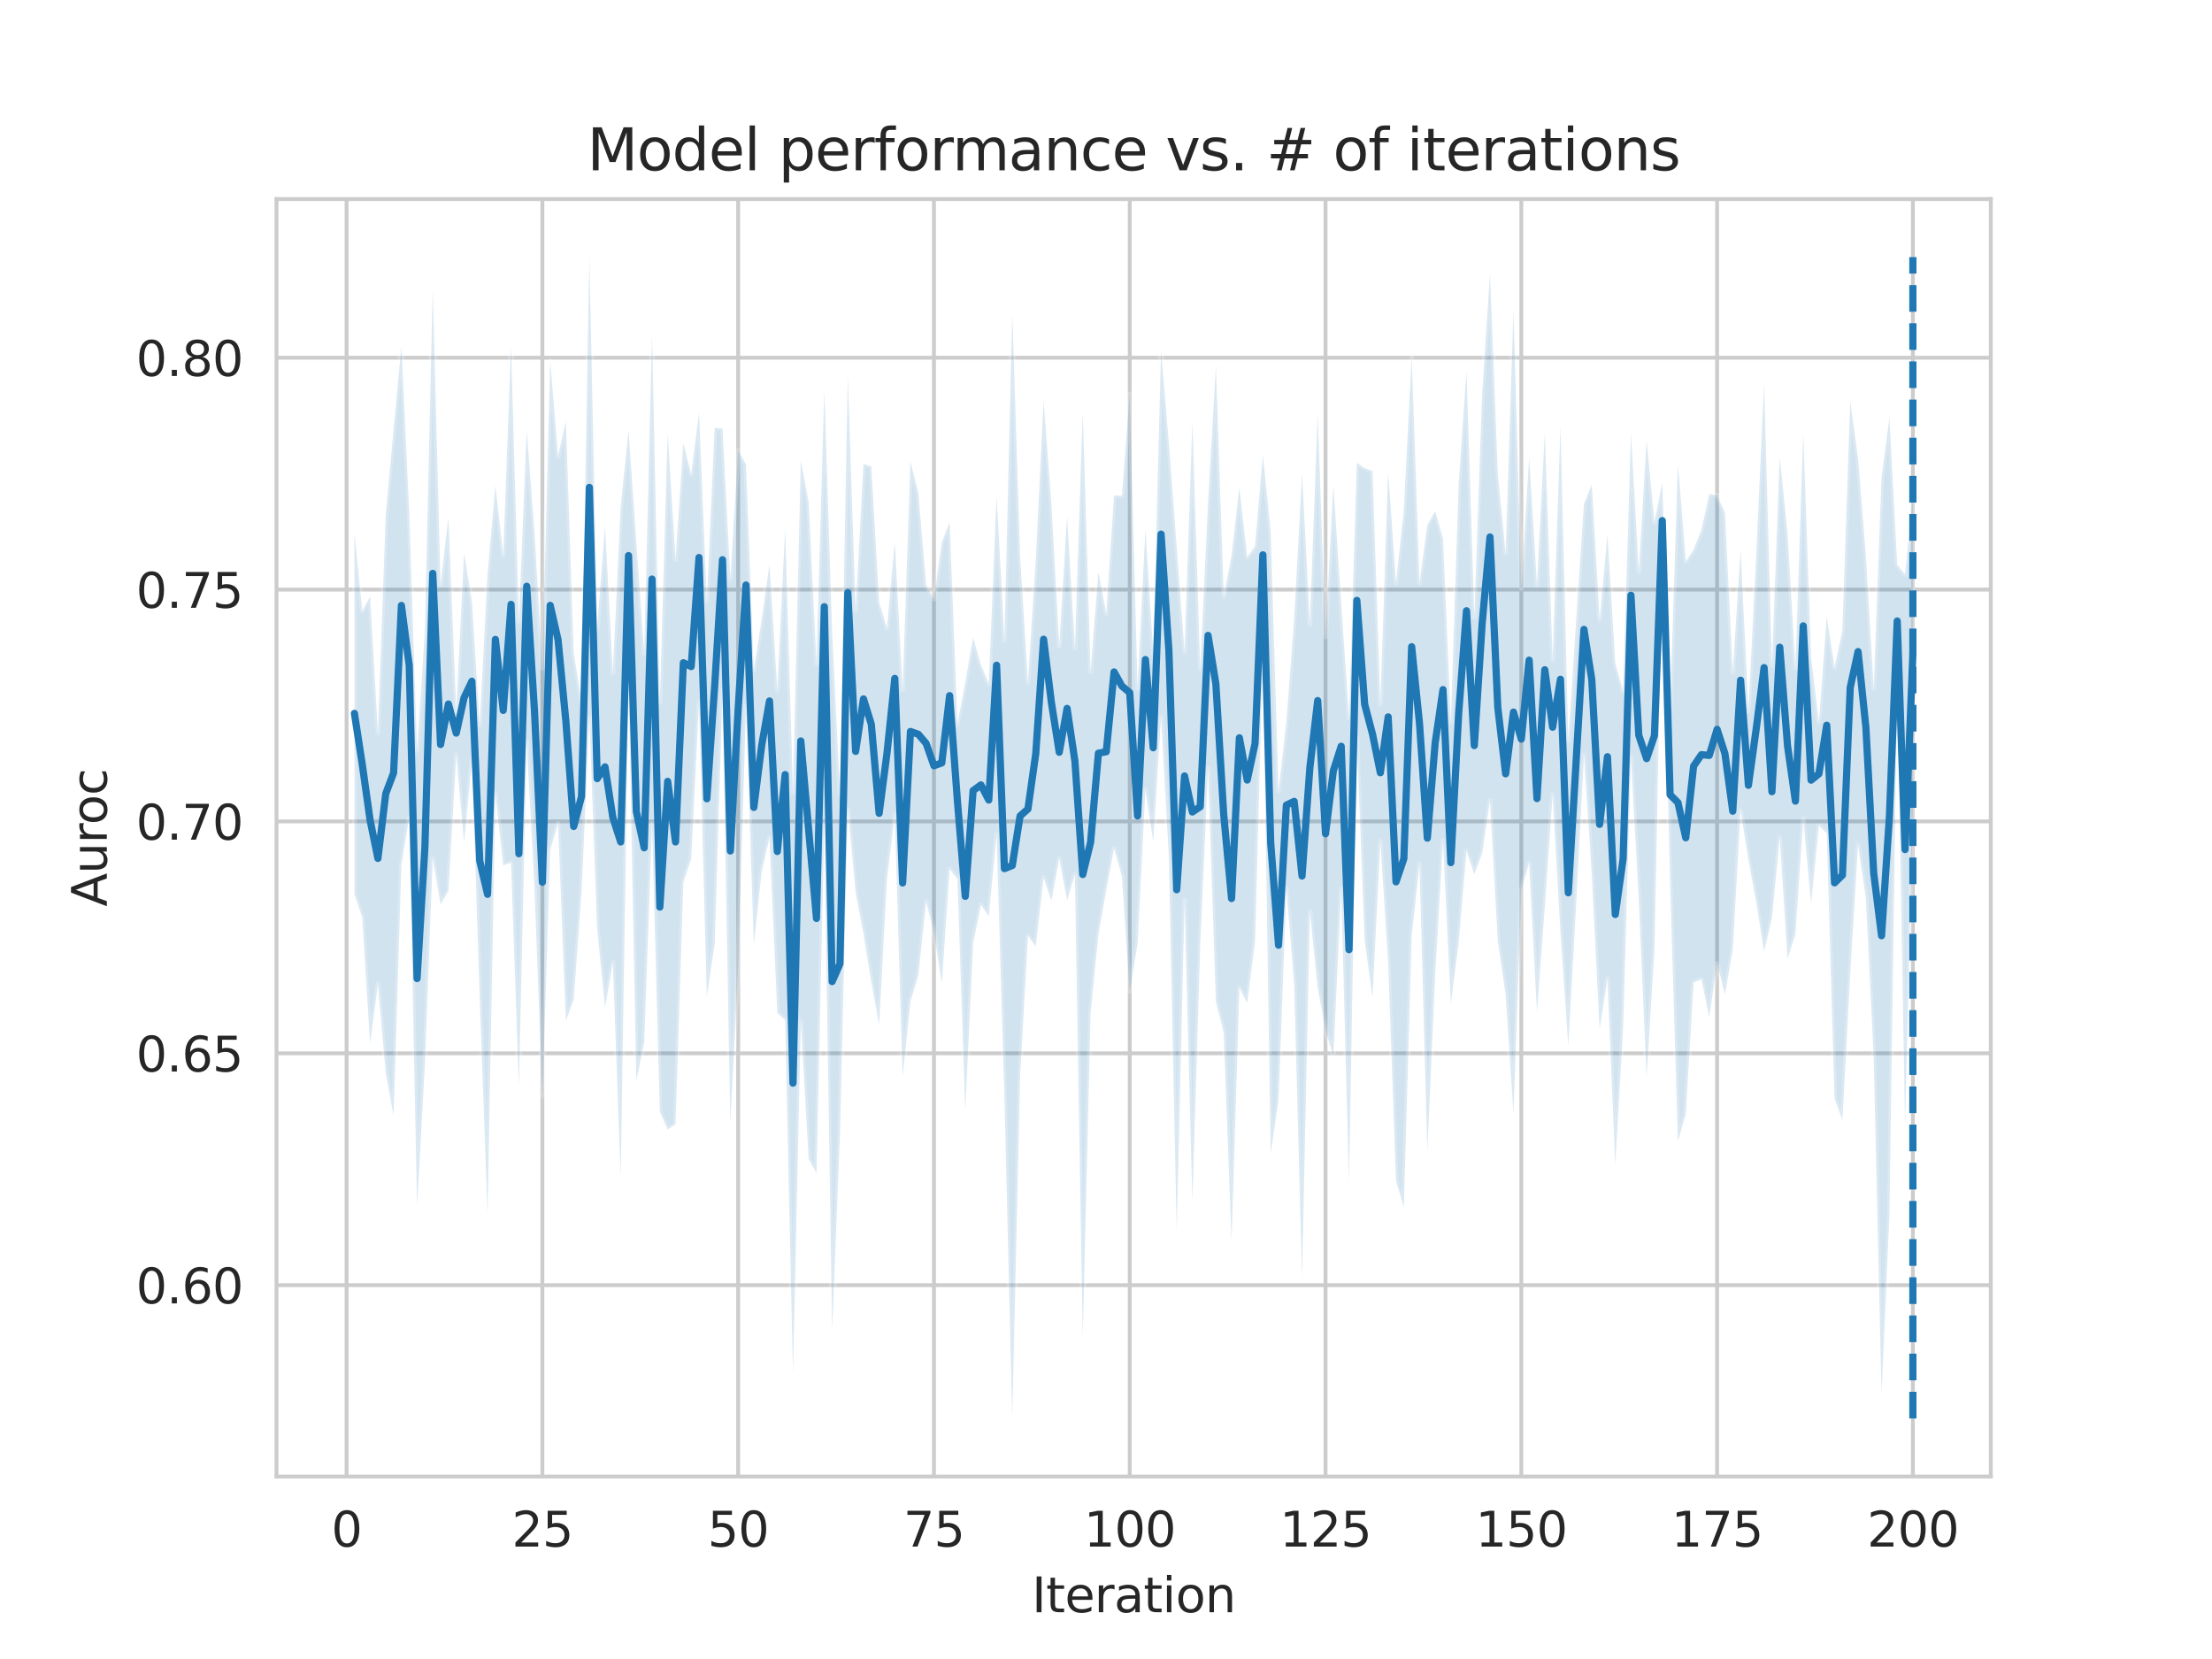 <?xml version="1.0" encoding="utf-8" standalone="no"?>
<!DOCTYPE svg PUBLIC "-//W3C//DTD SVG 1.1//EN"
  "http://www.w3.org/Graphics/SVG/1.1/DTD/svg11.dtd">
<svg xmlns:xlink="http://www.w3.org/1999/xlink" width="460.8pt" height="345.6pt" viewBox="0 0 460.8 345.6" xmlns="http://www.w3.org/2000/svg" version="1.1">
 <defs>
  <style type="text/css">*{stroke-linejoin: round; stroke-linecap: butt}</style>
 </defs>
 <g id="figure_1">
  <g id="patch_1">
   <path d="M 0 345.6 
L 460.8 345.6 
L 460.8 0 
L 0 0 
z
" style="fill: #ffffff"/>
  </g>
  <g id="axes_1">
   <g id="patch_2">
    <path d="M 57.6 307.584 
L 414.72 307.584 
L 414.72 41.472 
L 57.6 41.472 
z
" style="fill: #ffffff"/>
   </g>
   <g id="matplotlib.axis_1">
    <g id="xtick_1">
     <g id="line2d_1">
      <path d="M 72.201 307.584 
L 72.201 41.472 
" clip-path="url(#p8807014df1)" style="fill: none; stroke: #cccccc; stroke-width: 0.8; stroke-linecap: round"/>
     </g>
     <g id="text_1">
      <!-- 0 -->
      <g style="fill: #262626" transform="translate(69.02 322.182)scale(0.1 -0.1)">
       <defs>
        <path id="DejaVuSans-30" d="M 2034 4250 
Q 1547 4250 1301 3770 
Q 1056 3291 1056 2328 
Q 1056 1369 1301 889 
Q 1547 409 2034 409 
Q 2525 409 2770 889 
Q 3016 1369 3016 2328 
Q 3016 3291 2770 3770 
Q 2525 4250 2034 4250 
z
M 2034 4750 
Q 2819 4750 3233 4129 
Q 3647 3509 3647 2328 
Q 3647 1150 3233 529 
Q 2819 -91 2034 -91 
Q 1250 -91 836 529 
Q 422 1150 422 2328 
Q 422 3509 836 4129 
Q 1250 4750 2034 4750 
z
" transform="scale(0.016)"/>
       </defs>
       <use xlink:href="#DejaVuSans-30"/>
      </g>
     </g>
    </g>
    <g id="xtick_2">
     <g id="line2d_2">
      <path d="M 112.987 307.584 
L 112.987 41.472 
" clip-path="url(#p8807014df1)" style="fill: none; stroke: #cccccc; stroke-width: 0.8; stroke-linecap: round"/>
     </g>
     <g id="text_2">
      <!-- 25 -->
      <g style="fill: #262626" transform="translate(106.625 322.182)scale(0.1 -0.1)">
       <defs>
        <path id="DejaVuSans-32" d="M 1228 531 
L 3431 531 
L 3431 0 
L 469 0 
L 469 531 
Q 828 903 1448 1529 
Q 2069 2156 2228 2338 
Q 2531 2678 2651 2914 
Q 2772 3150 2772 3378 
Q 2772 3750 2511 3984 
Q 2250 4219 1831 4219 
Q 1534 4219 1204 4116 
Q 875 4013 500 3803 
L 500 4441 
Q 881 4594 1212 4672 
Q 1544 4750 1819 4750 
Q 2544 4750 2975 4387 
Q 3406 4025 3406 3419 
Q 3406 3131 3298 2873 
Q 3191 2616 2906 2266 
Q 2828 2175 2409 1742 
Q 1991 1309 1228 531 
z
" transform="scale(0.016)"/>
        <path id="DejaVuSans-35" d="M 691 4666 
L 3169 4666 
L 3169 4134 
L 1269 4134 
L 1269 2991 
Q 1406 3038 1543 3061 
Q 1681 3084 1819 3084 
Q 2600 3084 3056 2656 
Q 3513 2228 3513 1497 
Q 3513 744 3044 326 
Q 2575 -91 1722 -91 
Q 1428 -91 1123 -41 
Q 819 9 494 109 
L 494 744 
Q 775 591 1075 516 
Q 1375 441 1709 441 
Q 2250 441 2565 725 
Q 2881 1009 2881 1497 
Q 2881 1984 2565 2268 
Q 2250 2553 1709 2553 
Q 1456 2553 1204 2497 
Q 953 2441 691 2322 
L 691 4666 
z
" transform="scale(0.016)"/>
       </defs>
       <use xlink:href="#DejaVuSans-32"/>
       <use xlink:href="#DejaVuSans-35" x="63.623"/>
      </g>
     </g>
    </g>
    <g id="xtick_3">
     <g id="line2d_3">
      <path d="M 153.773 307.584 
L 153.773 41.472 
" clip-path="url(#p8807014df1)" style="fill: none; stroke: #cccccc; stroke-width: 0.8; stroke-linecap: round"/>
     </g>
     <g id="text_3">
      <!-- 50 -->
      <g style="fill: #262626" transform="translate(147.41 322.182)scale(0.1 -0.1)">
       <use xlink:href="#DejaVuSans-35"/>
       <use xlink:href="#DejaVuSans-30" x="63.623"/>
      </g>
     </g>
    </g>
    <g id="xtick_4">
     <g id="line2d_4">
      <path d="M 194.559 307.584 
L 194.559 41.472 
" clip-path="url(#p8807014df1)" style="fill: none; stroke: #cccccc; stroke-width: 0.8; stroke-linecap: round"/>
     </g>
     <g id="text_4">
      <!-- 75 -->
      <g style="fill: #262626" transform="translate(188.196 322.182)scale(0.1 -0.1)">
       <defs>
        <path id="DejaVuSans-37" d="M 525 4666 
L 3525 4666 
L 3525 4397 
L 1831 0 
L 1172 0 
L 2766 4134 
L 525 4134 
L 525 4666 
z
" transform="scale(0.016)"/>
       </defs>
       <use xlink:href="#DejaVuSans-37"/>
       <use xlink:href="#DejaVuSans-35" x="63.623"/>
      </g>
     </g>
    </g>
    <g id="xtick_5">
     <g id="line2d_5">
      <path d="M 235.344 307.584 
L 235.344 41.472 
" clip-path="url(#p8807014df1)" style="fill: none; stroke: #cccccc; stroke-width: 0.8; stroke-linecap: round"/>
     </g>
     <g id="text_5">
      <!-- 100 -->
      <g style="fill: #262626" transform="translate(225.801 322.182)scale(0.1 -0.1)">
       <defs>
        <path id="DejaVuSans-31" d="M 794 531 
L 1825 531 
L 1825 4091 
L 703 3866 
L 703 4441 
L 1819 4666 
L 2450 4666 
L 2450 531 
L 3481 531 
L 3481 0 
L 794 0 
L 794 531 
z
" transform="scale(0.016)"/>
       </defs>
       <use xlink:href="#DejaVuSans-31"/>
       <use xlink:href="#DejaVuSans-30" x="63.623"/>
       <use xlink:href="#DejaVuSans-30" x="127.246"/>
      </g>
     </g>
    </g>
    <g id="xtick_6">
     <g id="line2d_6">
      <path d="M 276.13 307.584 
L 276.13 41.472 
" clip-path="url(#p8807014df1)" style="fill: none; stroke: #cccccc; stroke-width: 0.8; stroke-linecap: round"/>
     </g>
     <g id="text_6">
      <!-- 125 -->
      <g style="fill: #262626" transform="translate(266.586 322.182)scale(0.1 -0.1)">
       <use xlink:href="#DejaVuSans-31"/>
       <use xlink:href="#DejaVuSans-32" x="63.623"/>
       <use xlink:href="#DejaVuSans-35" x="127.246"/>
      </g>
     </g>
    </g>
    <g id="xtick_7">
     <g id="line2d_7">
      <path d="M 316.916 307.584 
L 316.916 41.472 
" clip-path="url(#p8807014df1)" style="fill: none; stroke: #cccccc; stroke-width: 0.8; stroke-linecap: round"/>
     </g>
     <g id="text_7">
      <!-- 150 -->
      <g style="fill: #262626" transform="translate(307.372 322.182)scale(0.1 -0.1)">
       <use xlink:href="#DejaVuSans-31"/>
       <use xlink:href="#DejaVuSans-35" x="63.623"/>
       <use xlink:href="#DejaVuSans-30" x="127.246"/>
      </g>
     </g>
    </g>
    <g id="xtick_8">
     <g id="line2d_8">
      <path d="M 357.702 307.584 
L 357.702 41.472 
" clip-path="url(#p8807014df1)" style="fill: none; stroke: #cccccc; stroke-width: 0.8; stroke-linecap: round"/>
     </g>
     <g id="text_8">
      <!-- 175 -->
      <g style="fill: #262626" transform="translate(348.158 322.182)scale(0.1 -0.1)">
       <use xlink:href="#DejaVuSans-31"/>
       <use xlink:href="#DejaVuSans-37" x="63.623"/>
       <use xlink:href="#DejaVuSans-35" x="127.246"/>
      </g>
     </g>
    </g>
    <g id="xtick_9">
     <g id="line2d_9">
      <path d="M 398.487 307.584 
L 398.487 41.472 
" clip-path="url(#p8807014df1)" style="fill: none; stroke: #cccccc; stroke-width: 0.8; stroke-linecap: round"/>
     </g>
     <g id="text_9">
      <!-- 200 -->
      <g style="fill: #262626" transform="translate(388.944 322.182)scale(0.1 -0.1)">
       <use xlink:href="#DejaVuSans-32"/>
       <use xlink:href="#DejaVuSans-30" x="63.623"/>
       <use xlink:href="#DejaVuSans-30" x="127.246"/>
      </g>
     </g>
    </g>
    <g id="text_10">
     <!-- Iteration -->
     <g style="fill: #262626" transform="translate(214.951 335.861)scale(0.1 -0.1)">
      <defs>
       <path id="DejaVuSans-49" d="M 628 4666 
L 1259 4666 
L 1259 0 
L 628 0 
L 628 4666 
z
" transform="scale(0.016)"/>
       <path id="DejaVuSans-74" d="M 1172 4494 
L 1172 3500 
L 2356 3500 
L 2356 3053 
L 1172 3053 
L 1172 1153 
Q 1172 725 1289 603 
Q 1406 481 1766 481 
L 2356 481 
L 2356 0 
L 1766 0 
Q 1100 0 847 248 
Q 594 497 594 1153 
L 594 3053 
L 172 3053 
L 172 3500 
L 594 3500 
L 594 4494 
L 1172 4494 
z
" transform="scale(0.016)"/>
       <path id="DejaVuSans-65" d="M 3597 1894 
L 3597 1613 
L 953 1613 
Q 991 1019 1311 708 
Q 1631 397 2203 397 
Q 2534 397 2845 478 
Q 3156 559 3463 722 
L 3463 178 
Q 3153 47 2828 -22 
Q 2503 -91 2169 -91 
Q 1331 -91 842 396 
Q 353 884 353 1716 
Q 353 2575 817 3079 
Q 1281 3584 2069 3584 
Q 2775 3584 3186 3129 
Q 3597 2675 3597 1894 
z
M 3022 2063 
Q 3016 2534 2758 2815 
Q 2500 3097 2075 3097 
Q 1594 3097 1305 2825 
Q 1016 2553 972 2059 
L 3022 2063 
z
" transform="scale(0.016)"/>
       <path id="DejaVuSans-72" d="M 2631 2963 
Q 2534 3019 2420 3045 
Q 2306 3072 2169 3072 
Q 1681 3072 1420 2755 
Q 1159 2438 1159 1844 
L 1159 0 
L 581 0 
L 581 3500 
L 1159 3500 
L 1159 2956 
Q 1341 3275 1631 3429 
Q 1922 3584 2338 3584 
Q 2397 3584 2469 3576 
Q 2541 3569 2628 3553 
L 2631 2963 
z
" transform="scale(0.016)"/>
       <path id="DejaVuSans-61" d="M 2194 1759 
Q 1497 1759 1228 1600 
Q 959 1441 959 1056 
Q 959 750 1161 570 
Q 1363 391 1709 391 
Q 2188 391 2477 730 
Q 2766 1069 2766 1631 
L 2766 1759 
L 2194 1759 
z
M 3341 1997 
L 3341 0 
L 2766 0 
L 2766 531 
Q 2569 213 2275 61 
Q 1981 -91 1556 -91 
Q 1019 -91 701 211 
Q 384 513 384 1019 
Q 384 1609 779 1909 
Q 1175 2209 1959 2209 
L 2766 2209 
L 2766 2266 
Q 2766 2663 2505 2880 
Q 2244 3097 1772 3097 
Q 1472 3097 1187 3025 
Q 903 2953 641 2809 
L 641 3341 
Q 956 3463 1253 3523 
Q 1550 3584 1831 3584 
Q 2591 3584 2966 3190 
Q 3341 2797 3341 1997 
z
" transform="scale(0.016)"/>
       <path id="DejaVuSans-69" d="M 603 3500 
L 1178 3500 
L 1178 0 
L 603 0 
L 603 3500 
z
M 603 4863 
L 1178 4863 
L 1178 4134 
L 603 4134 
L 603 4863 
z
" transform="scale(0.016)"/>
       <path id="DejaVuSans-6f" d="M 1959 3097 
Q 1497 3097 1228 2736 
Q 959 2375 959 1747 
Q 959 1119 1226 758 
Q 1494 397 1959 397 
Q 2419 397 2687 759 
Q 2956 1122 2956 1747 
Q 2956 2369 2687 2733 
Q 2419 3097 1959 3097 
z
M 1959 3584 
Q 2709 3584 3137 3096 
Q 3566 2609 3566 1747 
Q 3566 888 3137 398 
Q 2709 -91 1959 -91 
Q 1206 -91 779 398 
Q 353 888 353 1747 
Q 353 2609 779 3096 
Q 1206 3584 1959 3584 
z
" transform="scale(0.016)"/>
       <path id="DejaVuSans-6e" d="M 3513 2113 
L 3513 0 
L 2938 0 
L 2938 2094 
Q 2938 2591 2744 2837 
Q 2550 3084 2163 3084 
Q 1697 3084 1428 2787 
Q 1159 2491 1159 1978 
L 1159 0 
L 581 0 
L 581 3500 
L 1159 3500 
L 1159 2956 
Q 1366 3272 1645 3428 
Q 1925 3584 2291 3584 
Q 2894 3584 3203 3211 
Q 3513 2838 3513 2113 
z
" transform="scale(0.016)"/>
      </defs>
      <use xlink:href="#DejaVuSans-49"/>
      <use xlink:href="#DejaVuSans-74" x="29.492"/>
      <use xlink:href="#DejaVuSans-65" x="68.701"/>
      <use xlink:href="#DejaVuSans-72" x="130.225"/>
      <use xlink:href="#DejaVuSans-61" x="171.338"/>
      <use xlink:href="#DejaVuSans-74" x="232.617"/>
      <use xlink:href="#DejaVuSans-69" x="271.826"/>
      <use xlink:href="#DejaVuSans-6f" x="299.609"/>
      <use xlink:href="#DejaVuSans-6e" x="360.791"/>
     </g>
    </g>
   </g>
   <g id="matplotlib.axis_2">
    <g id="ytick_1">
     <g id="line2d_10">
      <path d="M 57.6 267.724 
L 414.72 267.724 
" clip-path="url(#p8807014df1)" style="fill: none; stroke: #cccccc; stroke-width: 0.8; stroke-linecap: round"/>
     </g>
     <g id="text_11">
      <!-- 0.60 -->
      <g style="fill: #262626" transform="translate(28.334 271.523)scale(0.1 -0.1)">
       <defs>
        <path id="DejaVuSans-2e" d="M 684 794 
L 1344 794 
L 1344 0 
L 684 0 
L 684 794 
z
" transform="scale(0.016)"/>
        <path id="DejaVuSans-36" d="M 2113 2584 
Q 1688 2584 1439 2293 
Q 1191 2003 1191 1497 
Q 1191 994 1439 701 
Q 1688 409 2113 409 
Q 2538 409 2786 701 
Q 3034 994 3034 1497 
Q 3034 2003 2786 2293 
Q 2538 2584 2113 2584 
z
M 3366 4563 
L 3366 3988 
Q 3128 4100 2886 4159 
Q 2644 4219 2406 4219 
Q 1781 4219 1451 3797 
Q 1122 3375 1075 2522 
Q 1259 2794 1537 2939 
Q 1816 3084 2150 3084 
Q 2853 3084 3261 2657 
Q 3669 2231 3669 1497 
Q 3669 778 3244 343 
Q 2819 -91 2113 -91 
Q 1303 -91 875 529 
Q 447 1150 447 2328 
Q 447 3434 972 4092 
Q 1497 4750 2381 4750 
Q 2619 4750 2861 4703 
Q 3103 4656 3366 4563 
z
" transform="scale(0.016)"/>
       </defs>
       <use xlink:href="#DejaVuSans-30"/>
       <use xlink:href="#DejaVuSans-2e" x="63.623"/>
       <use xlink:href="#DejaVuSans-36" x="95.41"/>
       <use xlink:href="#DejaVuSans-30" x="159.033"/>
      </g>
     </g>
    </g>
    <g id="ytick_2">
     <g id="line2d_11">
      <path d="M 57.6 219.422 
L 414.72 219.422 
" clip-path="url(#p8807014df1)" style="fill: none; stroke: #cccccc; stroke-width: 0.8; stroke-linecap: round"/>
     </g>
     <g id="text_12">
      <!-- 0.65 -->
      <g style="fill: #262626" transform="translate(28.334 223.221)scale(0.1 -0.1)">
       <use xlink:href="#DejaVuSans-30"/>
       <use xlink:href="#DejaVuSans-2e" x="63.623"/>
       <use xlink:href="#DejaVuSans-36" x="95.41"/>
       <use xlink:href="#DejaVuSans-35" x="159.033"/>
      </g>
     </g>
    </g>
    <g id="ytick_3">
     <g id="line2d_12">
      <path d="M 57.6 171.12 
L 414.72 171.12 
" clip-path="url(#p8807014df1)" style="fill: none; stroke: #cccccc; stroke-width: 0.8; stroke-linecap: round"/>
     </g>
     <g id="text_13">
      <!-- 0.70 -->
      <g style="fill: #262626" transform="translate(28.334 174.919)scale(0.1 -0.1)">
       <use xlink:href="#DejaVuSans-30"/>
       <use xlink:href="#DejaVuSans-2e" x="63.623"/>
       <use xlink:href="#DejaVuSans-37" x="95.41"/>
       <use xlink:href="#DejaVuSans-30" x="159.033"/>
      </g>
     </g>
    </g>
    <g id="ytick_4">
     <g id="line2d_13">
      <path d="M 57.6 122.818 
L 414.72 122.818 
" clip-path="url(#p8807014df1)" style="fill: none; stroke: #cccccc; stroke-width: 0.8; stroke-linecap: round"/>
     </g>
     <g id="text_14">
      <!-- 0.75 -->
      <g style="fill: #262626" transform="translate(28.334 126.617)scale(0.1 -0.1)">
       <use xlink:href="#DejaVuSans-30"/>
       <use xlink:href="#DejaVuSans-2e" x="63.623"/>
       <use xlink:href="#DejaVuSans-37" x="95.41"/>
       <use xlink:href="#DejaVuSans-35" x="159.033"/>
      </g>
     </g>
    </g>
    <g id="ytick_5">
     <g id="line2d_14">
      <path d="M 57.6 74.516 
L 414.72 74.516 
" clip-path="url(#p8807014df1)" style="fill: none; stroke: #cccccc; stroke-width: 0.8; stroke-linecap: round"/>
     </g>
     <g id="text_15">
      <!-- 0.80 -->
      <g style="fill: #262626" transform="translate(28.334 78.316)scale(0.1 -0.1)">
       <defs>
        <path id="DejaVuSans-38" d="M 2034 2216 
Q 1584 2216 1326 1975 
Q 1069 1734 1069 1313 
Q 1069 891 1326 650 
Q 1584 409 2034 409 
Q 2484 409 2743 651 
Q 3003 894 3003 1313 
Q 3003 1734 2745 1975 
Q 2488 2216 2034 2216 
z
M 1403 2484 
Q 997 2584 770 2862 
Q 544 3141 544 3541 
Q 544 4100 942 4425 
Q 1341 4750 2034 4750 
Q 2731 4750 3128 4425 
Q 3525 4100 3525 3541 
Q 3525 3141 3298 2862 
Q 3072 2584 2669 2484 
Q 3125 2378 3379 2068 
Q 3634 1759 3634 1313 
Q 3634 634 3220 271 
Q 2806 -91 2034 -91 
Q 1263 -91 848 271 
Q 434 634 434 1313 
Q 434 1759 690 2068 
Q 947 2378 1403 2484 
z
M 1172 3481 
Q 1172 3119 1398 2916 
Q 1625 2713 2034 2713 
Q 2441 2713 2670 2916 
Q 2900 3119 2900 3481 
Q 2900 3844 2670 4047 
Q 2441 4250 2034 4250 
Q 1625 4250 1398 4047 
Q 1172 3844 1172 3481 
z
" transform="scale(0.016)"/>
       </defs>
       <use xlink:href="#DejaVuSans-30"/>
       <use xlink:href="#DejaVuSans-2e" x="63.623"/>
       <use xlink:href="#DejaVuSans-38" x="95.41"/>
       <use xlink:href="#DejaVuSans-30" x="159.033"/>
      </g>
     </g>
    </g>
    <g id="text_16">
     <!-- Auroc -->
     <g style="fill: #262626" transform="translate(22.255 188.869)rotate(-90)scale(0.1 -0.1)">
      <defs>
       <path id="DejaVuSans-41" d="M 2188 4044 
L 1331 1722 
L 3047 1722 
L 2188 4044 
z
M 1831 4666 
L 2547 4666 
L 4325 0 
L 3669 0 
L 3244 1197 
L 1141 1197 
L 716 0 
L 50 0 
L 1831 4666 
z
" transform="scale(0.016)"/>
       <path id="DejaVuSans-75" d="M 544 1381 
L 544 3500 
L 1119 3500 
L 1119 1403 
Q 1119 906 1312 657 
Q 1506 409 1894 409 
Q 2359 409 2629 706 
Q 2900 1003 2900 1516 
L 2900 3500 
L 3475 3500 
L 3475 0 
L 2900 0 
L 2900 538 
Q 2691 219 2414 64 
Q 2138 -91 1772 -91 
Q 1169 -91 856 284 
Q 544 659 544 1381 
z
M 1991 3584 
L 1991 3584 
z
" transform="scale(0.016)"/>
       <path id="DejaVuSans-63" d="M 3122 3366 
L 3122 2828 
Q 2878 2963 2633 3030 
Q 2388 3097 2138 3097 
Q 1578 3097 1268 2742 
Q 959 2388 959 1747 
Q 959 1106 1268 751 
Q 1578 397 2138 397 
Q 2388 397 2633 464 
Q 2878 531 3122 666 
L 3122 134 
Q 2881 22 2623 -34 
Q 2366 -91 2075 -91 
Q 1284 -91 818 406 
Q 353 903 353 1747 
Q 353 2603 823 3093 
Q 1294 3584 2113 3584 
Q 2378 3584 2631 3529 
Q 2884 3475 3122 3366 
z
" transform="scale(0.016)"/>
      </defs>
      <use xlink:href="#DejaVuSans-41"/>
      <use xlink:href="#DejaVuSans-75" x="68.408"/>
      <use xlink:href="#DejaVuSans-72" x="131.787"/>
      <use xlink:href="#DejaVuSans-6f" x="170.65"/>
      <use xlink:href="#DejaVuSans-63" x="231.832"/>
     </g>
    </g>
   </g>
   <g id="PolyCollection_1">
    <defs>
     <path id="m045a35b182" d="M 73.833 -234.629 
L 73.833 -159.353 
L 75.464 -154.469 
L 77.096 -128.189 
L 78.727 -140.602 
L 80.358 -122.115 
L 81.99 -113.155 
L 83.621 -165.499 
L 85.253 -175.303 
L 86.884 -94.219 
L 88.516 -123.991 
L 90.147 -166.802 
L 91.778 -157.197 
L 93.41 -160 
L 95.041 -188.379 
L 96.673 -170.097 
L 98.304 -187.137 
L 99.936 -137.948 
L 101.567 -92.544 
L 103.198 -180.355 
L 104.83 -165.326 
L 106.461 -165.896 
L 108.093 -119.315 
L 109.724 -190.993 
L 111.356 -160.248 
L 112.987 -117.259 
L 114.618 -168.524 
L 116.25 -174.059 
L 117.881 -132.916 
L 119.513 -137.405 
L 121.144 -159.795 
L 122.776 -196.095 
L 124.407 -152.018 
L 126.038 -135.782 
L 127.67 -145.099 
L 129.301 -100.365 
L 130.933 -203.789 
L 132.564 -120.541 
L 134.196 -128.471 
L 135.827 -173.98 
L 137.458 -114.004 
L 139.09 -110.293 
L 140.721 -111.404 
L 142.353 -161.787 
L 143.984 -166.702 
L 145.616 -199.338 
L 147.247 -138.059 
L 148.879 -148.914 
L 150.51 -201.686 
L 152.141 -111.646 
L 153.773 -144.12 
L 155.404 -198.585 
L 157.036 -148.767 
L 158.667 -164.015 
L 160.299 -171.142 
L 161.93 -134.593 
L 163.561 -133.048 
L 165.193 -59.336 
L 166.824 -132.851 
L 168.456 -104.224 
L 170.087 -101.189 
L 171.719 -174.063 
L 173.35 -68.346 
L 174.981 -109.573 
L 176.613 -177.013 
L 178.244 -159.762 
L 179.876 -151.063 
L 181.507 -141.047 
L 183.139 -132.164 
L 184.77 -162.589 
L 186.401 -175.843 
L 188.033 -121.393 
L 189.664 -137.023 
L 191.296 -142.347 
L 192.927 -157.768 
L 194.559 -151.371 
L 196.19 -140.76 
L 197.821 -164.552 
L 199.453 -162.494 
L 201.084 -114.308 
L 202.716 -149.08 
L 204.347 -157.108 
L 205.979 -154.738 
L 207.61 -171.748 
L 209.241 -117.143 
L 210.873 -50.112 
L 212.504 -121.528 
L 214.136 -150.661 
L 215.767 -148.437 
L 217.399 -162.785 
L 219.03 -157.941 
L 220.661 -166.776 
L 222.293 -158.009 
L 223.924 -163.462 
L 225.556 -67.069 
L 227.187 -134.521 
L 228.819 -150.945 
L 230.45 -160.249 
L 232.081 -168.855 
L 233.713 -163.015 
L 235.344 -139.062 
L 236.976 -149.018 
L 238.607 -181.088 
L 240.239 -170.321 
L 241.87 -196.227 
L 243.501 -166.974 
L 245.133 -88.979 
L 246.764 -158.087 
L 248.396 -95.278 
L 250.027 -148.749 
L 251.659 -185.606 
L 253.29 -136.923 
L 254.921 -130.514 
L 256.553 -87.012 
L 258.184 -139.792 
L 259.816 -136.666 
L 261.447 -149.611 
L 263.079 -209.201 
L 264.71 -105.3 
L 266.341 -116.508 
L 267.973 -160.582 
L 269.604 -140.605 
L 271.236 -79.338 
L 272.867 -155.737 
L 274.499 -139.906 
L 276.13 -130.93 
L 277.761 -125.601 
L 279.393 -160.439 
L 281.024 -99.428 
L 282.656 -191.884 
L 284.287 -149.647 
L 285.919 -137.848 
L 287.55 -170.337 
L 289.181 -145.214 
L 290.813 -99.592 
L 292.444 -94.119 
L 294.076 -150.576 
L 295.707 -165.634 
L 297.339 -105.752 
L 298.97 -142.595 
L 300.601 -170.484 
L 302.233 -136.531 
L 303.864 -149.239 
L 305.496 -168.354 
L 307.127 -163.481 
L 308.759 -167.839 
L 310.39 -178.834 
L 312.021 -149.595 
L 313.653 -138.425 
L 315.284 -113.583 
L 316.916 -160.196 
L 318.547 -165.878 
L 320.179 -134.783 
L 321.81 -156.708 
L 323.441 -180.09 
L 325.073 -151.396 
L 326.704 -127.802 
L 328.336 -157.241 
L 329.967 -188.279 
L 331.599 -163.438 
L 333.23 -131.213 
L 334.862 -141.726 
L 336.493 -102.83 
L 338.124 -131.759 
L 339.756 -187.844 
L 341.387 -158.343 
L 343.019 -121.309 
L 344.65 -147.863 
L 346.282 -229.274 
L 347.913 -161.886 
L 349.544 -107.874 
L 351.176 -113.505 
L 352.807 -140.917 
L 354.439 -141.591 
L 356.07 -133.762 
L 357.702 -144.909 
L 359.333 -138.429 
L 360.964 -147.739 
L 362.596 -176.795 
L 364.227 -166.516 
L 365.859 -157.697 
L 367.49 -147.39 
L 369.122 -154.362 
L 370.753 -171.172 
L 372.384 -145.966 
L 374.016 -150.973 
L 375.647 -175.053 
L 377.279 -157.386 
L 378.91 -173.626 
L 380.542 -171.949 
L 382.173 -116.788 
L 383.804 -112.267 
L 385.436 -142.823 
L 387.067 -169.595 
L 388.699 -158.439 
L 390.33 -125.258 
L 391.962 -55.206 
L 393.593 -92.354 
L 395.224 -204.535 
L 396.856 -111.258 
L 398.487 -176.962 
L 398.487 -241.657 
L 398.487 -241.657 
L 396.856 -225.983 
L 395.224 -227.933 
L 393.593 -258.554 
L 391.962 -246.127 
L 390.33 -202.144 
L 388.699 -229.673 
L 387.067 -250.111 
L 385.436 -261.934 
L 383.804 -214.301 
L 382.173 -206.589 
L 380.542 -217.087 
L 378.91 -195.169 
L 377.279 -208.766 
L 375.647 -255.387 
L 374.016 -206.446 
L 372.384 -234.33 
L 370.753 -250.359 
L 369.122 -206.985 
L 367.49 -265.667 
L 365.859 -229.985 
L 364.227 -197.502 
L 362.596 -230.992 
L 360.964 -205.489 
L 359.333 -238.789 
L 357.702 -242.428 
L 356.07 -242.696 
L 354.439 -235.189 
L 352.807 -231.101 
L 351.176 -228.65 
L 349.544 -248.955 
L 347.913 -198.189 
L 346.282 -245.018 
L 344.65 -236.828 
L 343.019 -253.819 
L 341.387 -226.536 
L 339.756 -255.354 
L 338.124 -201.642 
L 336.493 -207.375 
L 334.862 -234.209 
L 333.23 -216.521 
L 331.599 -244.615 
L 329.967 -240.676 
L 328.336 -216.193 
L 326.704 -191.429 
L 325.073 -256.791 
L 323.441 -208.14 
L 321.81 -255.436 
L 320.179 -223.709 
L 318.547 -250.287 
L 316.916 -223.07 
L 315.284 -280.94 
L 313.653 -230.377 
L 312.021 -246.734 
L 310.39 -288.635 
L 308.759 -263.531 
L 307.127 -217.082 
L 305.496 -268.387 
L 303.864 -244.583 
L 302.233 -195.262 
L 300.601 -233.398 
L 298.97 -239.095 
L 297.339 -236.24 
L 295.707 -224.171 
L 294.076 -271.179 
L 292.444 -239.314 
L 290.813 -224.194 
L 289.181 -247.291 
L 287.55 -198.9 
L 285.919 -247.479 
L 284.287 -248.078 
L 282.656 -249.173 
L 281.024 -196.109 
L 279.393 -219.844 
L 277.761 -244.514 
L 276.13 -212.9 
L 274.499 -259.408 
L 272.867 -215.585 
L 271.236 -246.877 
L 269.604 -216.712 
L 267.973 -195.174 
L 266.341 -180.885 
L 264.71 -234.757 
L 263.079 -250.831 
L 261.447 -231.778 
L 259.816 -229.537 
L 258.184 -244.01 
L 256.553 -229.828 
L 254.921 -221.36 
L 253.29 -269.304 
L 251.659 -240.852 
L 250.027 -206.359 
L 248.396 -257.616 
L 246.764 -209.813 
L 245.133 -231.524 
L 243.501 -253.17 
L 241.87 -272.43 
L 240.239 -209.343 
L 238.607 -235.314 
L 236.976 -202.244 
L 235.344 -263.56 
L 233.713 -242.332 
L 232.081 -242.379 
L 230.45 -217.748 
L 228.819 -226.448 
L 227.187 -205.714 
L 225.556 -259.777 
L 223.924 -210.615 
L 222.293 -238.041 
L 220.661 -211.004 
L 219.03 -240.494 
L 217.399 -262.08 
L 215.767 -228.755 
L 214.136 -203.461 
L 212.504 -229.713 
L 210.873 -280.478 
L 209.241 -212.161 
L 207.61 -242.293 
L 205.979 -203.135 
L 204.347 -207.075 
L 202.716 -212.729 
L 201.084 -203.442 
L 199.453 -194.828 
L 197.821 -236.813 
L 196.19 -232.578 
L 194.559 -220.786 
L 192.927 -223.716 
L 191.296 -242.945 
L 189.664 -249.416 
L 188.033 -201.94 
L 186.401 -232.706 
L 184.77 -214.711 
L 183.139 -220.176 
L 181.507 -248.432 
L 179.876 -248.946 
L 178.244 -218.377 
L 176.613 -267.269 
L 174.981 -180.112 
L 173.35 -213.896 
L 171.719 -264.359 
L 170.087 -207.36 
L 168.456 -240.896 
L 166.824 -249.639 
L 165.193 -180.597 
L 163.561 -235.432 
L 161.93 -201.852 
L 160.299 -228.001 
L 158.667 -216.519 
L 157.036 -206.038 
L 155.404 -248.866 
L 153.773 -251.762 
L 152.141 -225.019 
L 150.51 -256.308 
L 148.879 -256.485 
L 147.247 -220.343 
L 145.616 -259.57 
L 143.984 -246.788 
L 142.353 -253.281 
L 140.721 -229.017 
L 139.09 -255.364 
L 137.458 -199.273 
L 135.827 -275.957 
L 134.196 -209.508 
L 132.564 -232.521 
L 130.933 -255.935 
L 129.301 -240.046 
L 127.67 -205.465 
L 126.038 -235.907 
L 124.407 -214.779 
L 122.776 -292.032 
L 121.144 -199.601 
L 119.513 -209.475 
L 117.881 -257.811 
L 116.25 -250.587 
L 114.618 -270.46 
L 112.987 -206.374 
L 111.356 -234.359 
L 109.724 -255.953 
L 108.093 -216.193 
L 106.461 -273.497 
L 104.83 -229.882 
L 103.198 -244.437 
L 101.567 -226.047 
L 99.936 -194.629 
L 98.304 -220.232 
L 96.673 -230.387 
L 95.041 -197.375 
L 93.41 -237.873 
L 91.778 -223.813 
L 90.147 -285.505 
L 88.516 -214.171 
L 86.884 -189.278 
L 85.253 -238.627 
L 83.621 -273.451 
L 81.99 -256.034 
L 80.358 -238.401 
L 78.727 -192.949 
L 77.096 -221.325 
L 75.464 -218.301 
L 73.833 -234.629 
z
" style="stroke: #ffffff; stroke-opacity: 0.2"/>
    </defs>
    <g clip-path="url(#p8807014df1)">
     <use xlink:href="#m045a35b182" x="0" y="345.6" style="fill: #1f77b4; fill-opacity: 0.2; stroke: #ffffff; stroke-opacity: 0.2"/>
    </g>
   </g>
   <g id="line2d_15">
    <path d="M 73.833 148.609 
L 75.464 159.215 
L 77.096 170.843 
L 78.727 178.825 
L 80.358 165.342 
L 81.99 161.005 
L 83.621 126.125 
L 85.253 138.635 
L 86.884 203.852 
L 88.516 176.519 
L 90.147 119.446 
L 91.778 155.095 
L 93.41 146.664 
L 95.041 152.723 
L 96.673 145.358 
L 98.304 141.916 
L 99.936 179.312 
L 101.567 186.305 
L 103.198 133.204 
L 104.83 147.996 
L 106.461 125.904 
L 108.093 177.846 
L 109.724 122.127 
L 111.356 148.297 
L 112.987 183.783 
L 114.618 126.108 
L 116.25 133.277 
L 117.881 150.237 
L 119.513 172.16 
L 121.144 165.902 
L 122.776 101.536 
L 124.407 162.202 
L 126.038 159.756 
L 127.67 170.318 
L 129.301 175.395 
L 130.933 115.738 
L 132.564 169.069 
L 134.196 176.61 
L 135.827 120.632 
L 137.458 188.962 
L 139.09 162.772 
L 140.721 175.389 
L 142.353 138.066 
L 143.984 138.855 
L 145.616 116.146 
L 147.247 166.399 
L 148.879 142.901 
L 150.51 116.603 
L 152.141 177.268 
L 153.773 147.659 
L 155.404 121.874 
L 157.036 168.197 
L 158.667 155.333 
L 160.299 146.029 
L 161.93 177.377 
L 163.561 161.36 
L 165.193 225.633 
L 166.824 154.355 
L 170.087 191.325 
L 171.719 126.389 
L 173.35 204.479 
L 174.981 200.758 
L 176.613 123.459 
L 178.244 156.531 
L 179.876 145.595 
L 181.507 150.86 
L 183.139 169.43 
L 184.77 156.95 
L 186.401 141.326 
L 188.033 183.933 
L 189.664 152.381 
L 191.296 152.954 
L 192.927 154.858 
L 194.559 159.521 
L 196.19 158.931 
L 197.821 144.917 
L 199.453 166.939 
L 201.084 186.725 
L 202.716 164.696 
L 204.347 163.508 
L 205.979 166.664 
L 207.61 138.58 
L 209.241 180.948 
L 210.873 180.305 
L 212.504 169.979 
L 214.136 168.539 
L 215.767 157.004 
L 217.399 133.168 
L 219.03 146.383 
L 220.661 156.71 
L 222.293 147.575 
L 223.924 158.561 
L 225.556 182.177 
L 227.187 175.482 
L 228.819 156.904 
L 230.45 156.601 
L 232.081 139.983 
L 233.713 142.926 
L 235.344 144.289 
L 236.976 169.969 
L 238.607 137.399 
L 240.239 155.768 
L 241.87 111.272 
L 243.501 135.528 
L 245.133 185.348 
L 246.764 161.65 
L 248.396 169.153 
L 250.027 168.046 
L 251.659 132.371 
L 253.29 142.487 
L 254.921 169.663 
L 256.553 187.18 
L 258.184 153.699 
L 259.816 162.499 
L 261.447 154.905 
L 263.079 115.584 
L 264.71 175.571 
L 266.341 196.904 
L 267.973 167.722 
L 269.604 166.942 
L 271.236 182.492 
L 272.867 159.939 
L 274.499 145.943 
L 276.13 173.685 
L 277.761 160.543 
L 279.393 155.458 
L 281.024 197.831 
L 282.656 125.071 
L 284.287 146.738 
L 285.919 152.936 
L 287.55 160.981 
L 289.181 149.347 
L 290.813 183.707 
L 292.444 178.883 
L 294.076 134.722 
L 295.707 150.697 
L 297.339 174.604 
L 298.97 154.755 
L 300.601 143.659 
L 302.233 179.704 
L 303.864 148.689 
L 305.496 127.229 
L 307.127 155.318 
L 308.759 129.915 
L 310.39 111.865 
L 312.021 147.436 
L 313.653 161.199 
L 315.284 148.339 
L 316.916 153.967 
L 318.547 137.518 
L 320.179 166.354 
L 321.81 139.528 
L 323.441 151.485 
L 325.073 141.507 
L 326.704 185.985 
L 329.967 131.122 
L 331.599 141.574 
L 333.23 171.733 
L 334.862 157.633 
L 336.493 190.498 
L 338.124 178.9 
L 339.756 124.001 
L 341.387 153.161 
L 343.019 158.036 
L 344.65 153.254 
L 346.282 108.454 
L 347.913 165.562 
L 349.544 167.186 
L 351.176 174.522 
L 352.807 159.591 
L 354.439 157.21 
L 356.07 157.371 
L 357.702 151.931 
L 359.333 156.991 
L 360.964 168.986 
L 362.596 141.706 
L 364.227 163.591 
L 365.859 151.759 
L 367.49 139.071 
L 369.122 164.927 
L 370.753 134.834 
L 372.384 155.452 
L 374.016 166.891 
L 375.647 130.38 
L 377.279 162.524 
L 378.91 161.203 
L 380.542 151.082 
L 382.173 183.911 
L 383.804 182.316 
L 385.436 143.221 
L 387.067 135.747 
L 388.699 151.544 
L 390.33 181.899 
L 391.962 194.933 
L 393.593 170.146 
L 395.224 129.366 
L 396.856 176.979 
L 398.487 136.291 
L 398.487 136.291 
" clip-path="url(#p8807014df1)" style="fill: none; stroke: #1f77b4; stroke-width: 1.5; stroke-linecap: round"/>
   </g>
   <g id="LineCollection_1">
    <path d="M 398.487 295.488 
L 398.487 53.568 
" clip-path="url(#p8807014df1)" style="fill: none; stroke-dasharray: 5.55,2.4; stroke-dashoffset: 0; stroke: #1f77b4; stroke-width: 1.5"/>
   </g>
   <g id="patch_3">
    <path d="M 57.6 307.584 
L 57.6 41.472 
" style="fill: none; stroke: #cccccc; stroke-width: 0.8; stroke-linejoin: miter; stroke-linecap: square"/>
   </g>
   <g id="patch_4">
    <path d="M 414.72 307.584 
L 414.72 41.472 
" style="fill: none; stroke: #cccccc; stroke-width: 0.8; stroke-linejoin: miter; stroke-linecap: square"/>
   </g>
   <g id="patch_5">
    <path d="M 57.6 307.584 
L 414.72 307.584 
" style="fill: none; stroke: #cccccc; stroke-width: 0.8; stroke-linejoin: miter; stroke-linecap: square"/>
   </g>
   <g id="patch_6">
    <path d="M 57.6 41.472 
L 414.72 41.472 
" style="fill: none; stroke: #cccccc; stroke-width: 0.8; stroke-linejoin: miter; stroke-linecap: square"/>
   </g>
   <g id="text_17">
    <!-- Model performance vs. # of iterations -->
    <g style="fill: #262626" transform="translate(122.315 35.472)scale(0.12 -0.12)">
     <defs>
      <path id="DejaVuSans-4d" d="M 628 4666 
L 1569 4666 
L 2759 1491 
L 3956 4666 
L 4897 4666 
L 4897 0 
L 4281 0 
L 4281 4097 
L 3078 897 
L 2444 897 
L 1241 4097 
L 1241 0 
L 628 0 
L 628 4666 
z
" transform="scale(0.016)"/>
      <path id="DejaVuSans-64" d="M 2906 2969 
L 2906 4863 
L 3481 4863 
L 3481 0 
L 2906 0 
L 2906 525 
Q 2725 213 2448 61 
Q 2172 -91 1784 -91 
Q 1150 -91 751 415 
Q 353 922 353 1747 
Q 353 2572 751 3078 
Q 1150 3584 1784 3584 
Q 2172 3584 2448 3432 
Q 2725 3281 2906 2969 
z
M 947 1747 
Q 947 1113 1208 752 
Q 1469 391 1925 391 
Q 2381 391 2643 752 
Q 2906 1113 2906 1747 
Q 2906 2381 2643 2742 
Q 2381 3103 1925 3103 
Q 1469 3103 1208 2742 
Q 947 2381 947 1747 
z
" transform="scale(0.016)"/>
      <path id="DejaVuSans-6c" d="M 603 4863 
L 1178 4863 
L 1178 0 
L 603 0 
L 603 4863 
z
" transform="scale(0.016)"/>
      <path id="DejaVuSans-20" transform="scale(0.016)"/>
      <path id="DejaVuSans-70" d="M 1159 525 
L 1159 -1331 
L 581 -1331 
L 581 3500 
L 1159 3500 
L 1159 2969 
Q 1341 3281 1617 3432 
Q 1894 3584 2278 3584 
Q 2916 3584 3314 3078 
Q 3713 2572 3713 1747 
Q 3713 922 3314 415 
Q 2916 -91 2278 -91 
Q 1894 -91 1617 61 
Q 1341 213 1159 525 
z
M 3116 1747 
Q 3116 2381 2855 2742 
Q 2594 3103 2138 3103 
Q 1681 3103 1420 2742 
Q 1159 2381 1159 1747 
Q 1159 1113 1420 752 
Q 1681 391 2138 391 
Q 2594 391 2855 752 
Q 3116 1113 3116 1747 
z
" transform="scale(0.016)"/>
      <path id="DejaVuSans-66" d="M 2375 4863 
L 2375 4384 
L 1825 4384 
Q 1516 4384 1395 4259 
Q 1275 4134 1275 3809 
L 1275 3500 
L 2222 3500 
L 2222 3053 
L 1275 3053 
L 1275 0 
L 697 0 
L 697 3053 
L 147 3053 
L 147 3500 
L 697 3500 
L 697 3744 
Q 697 4328 969 4595 
Q 1241 4863 1831 4863 
L 2375 4863 
z
" transform="scale(0.016)"/>
      <path id="DejaVuSans-6d" d="M 3328 2828 
Q 3544 3216 3844 3400 
Q 4144 3584 4550 3584 
Q 5097 3584 5394 3201 
Q 5691 2819 5691 2113 
L 5691 0 
L 5113 0 
L 5113 2094 
Q 5113 2597 4934 2840 
Q 4756 3084 4391 3084 
Q 3944 3084 3684 2787 
Q 3425 2491 3425 1978 
L 3425 0 
L 2847 0 
L 2847 2094 
Q 2847 2600 2669 2842 
Q 2491 3084 2119 3084 
Q 1678 3084 1418 2786 
Q 1159 2488 1159 1978 
L 1159 0 
L 581 0 
L 581 3500 
L 1159 3500 
L 1159 2956 
Q 1356 3278 1631 3431 
Q 1906 3584 2284 3584 
Q 2666 3584 2933 3390 
Q 3200 3197 3328 2828 
z
" transform="scale(0.016)"/>
      <path id="DejaVuSans-76" d="M 191 3500 
L 800 3500 
L 1894 563 
L 2988 3500 
L 3597 3500 
L 2284 0 
L 1503 0 
L 191 3500 
z
" transform="scale(0.016)"/>
      <path id="DejaVuSans-73" d="M 2834 3397 
L 2834 2853 
Q 2591 2978 2328 3040 
Q 2066 3103 1784 3103 
Q 1356 3103 1142 2972 
Q 928 2841 928 2578 
Q 928 2378 1081 2264 
Q 1234 2150 1697 2047 
L 1894 2003 
Q 2506 1872 2764 1633 
Q 3022 1394 3022 966 
Q 3022 478 2636 193 
Q 2250 -91 1575 -91 
Q 1294 -91 989 -36 
Q 684 19 347 128 
L 347 722 
Q 666 556 975 473 
Q 1284 391 1588 391 
Q 1994 391 2212 530 
Q 2431 669 2431 922 
Q 2431 1156 2273 1281 
Q 2116 1406 1581 1522 
L 1381 1569 
Q 847 1681 609 1914 
Q 372 2147 372 2553 
Q 372 3047 722 3315 
Q 1072 3584 1716 3584 
Q 2034 3584 2315 3537 
Q 2597 3491 2834 3397 
z
" transform="scale(0.016)"/>
      <path id="DejaVuSans-23" d="M 3272 2816 
L 2363 2816 
L 2100 1772 
L 3016 1772 
L 3272 2816 
z
M 2803 4594 
L 2478 3297 
L 3391 3297 
L 3719 4594 
L 4219 4594 
L 3897 3297 
L 4872 3297 
L 4872 2816 
L 3775 2816 
L 3519 1772 
L 4513 1772 
L 4513 1294 
L 3397 1294 
L 3072 0 
L 2572 0 
L 2894 1294 
L 1978 1294 
L 1656 0 
L 1153 0 
L 1478 1294 
L 494 1294 
L 494 1772 
L 1594 1772 
L 1856 2816 
L 850 2816 
L 850 3297 
L 1978 3297 
L 2297 4594 
L 2803 4594 
z
" transform="scale(0.016)"/>
     </defs>
     <use xlink:href="#DejaVuSans-4d"/>
     <use xlink:href="#DejaVuSans-6f" x="86.279"/>
     <use xlink:href="#DejaVuSans-64" x="147.461"/>
     <use xlink:href="#DejaVuSans-65" x="210.938"/>
     <use xlink:href="#DejaVuSans-6c" x="272.461"/>
     <use xlink:href="#DejaVuSans-20" x="300.244"/>
     <use xlink:href="#DejaVuSans-70" x="332.031"/>
     <use xlink:href="#DejaVuSans-65" x="395.508"/>
     <use xlink:href="#DejaVuSans-72" x="457.031"/>
     <use xlink:href="#DejaVuSans-66" x="498.145"/>
     <use xlink:href="#DejaVuSans-6f" x="533.35"/>
     <use xlink:href="#DejaVuSans-72" x="594.531"/>
     <use xlink:href="#DejaVuSans-6d" x="633.895"/>
     <use xlink:href="#DejaVuSans-61" x="731.307"/>
     <use xlink:href="#DejaVuSans-6e" x="792.586"/>
     <use xlink:href="#DejaVuSans-63" x="855.965"/>
     <use xlink:href="#DejaVuSans-65" x="910.945"/>
     <use xlink:href="#DejaVuSans-20" x="972.469"/>
     <use xlink:href="#DejaVuSans-76" x="1004.256"/>
     <use xlink:href="#DejaVuSans-73" x="1063.436"/>
     <use xlink:href="#DejaVuSans-2e" x="1115.535"/>
     <use xlink:href="#DejaVuSans-20" x="1147.322"/>
     <use xlink:href="#DejaVuSans-23" x="1179.109"/>
     <use xlink:href="#DejaVuSans-20" x="1262.898"/>
     <use xlink:href="#DejaVuSans-6f" x="1294.686"/>
     <use xlink:href="#DejaVuSans-66" x="1355.867"/>
     <use xlink:href="#DejaVuSans-20" x="1391.072"/>
     <use xlink:href="#DejaVuSans-69" x="1422.859"/>
     <use xlink:href="#DejaVuSans-74" x="1450.643"/>
     <use xlink:href="#DejaVuSans-65" x="1489.852"/>
     <use xlink:href="#DejaVuSans-72" x="1551.375"/>
     <use xlink:href="#DejaVuSans-61" x="1592.488"/>
     <use xlink:href="#DejaVuSans-74" x="1653.768"/>
     <use xlink:href="#DejaVuSans-69" x="1692.977"/>
     <use xlink:href="#DejaVuSans-6f" x="1720.76"/>
     <use xlink:href="#DejaVuSans-6e" x="1781.941"/>
     <use xlink:href="#DejaVuSans-73" x="1845.32"/>
    </g>
   </g>
  </g>
 </g>
 <defs>
  <clipPath id="p8807014df1">
   <rect x="57.6" y="41.472" width="357.12" height="266.112"/>
  </clipPath>
 </defs>
</svg>
